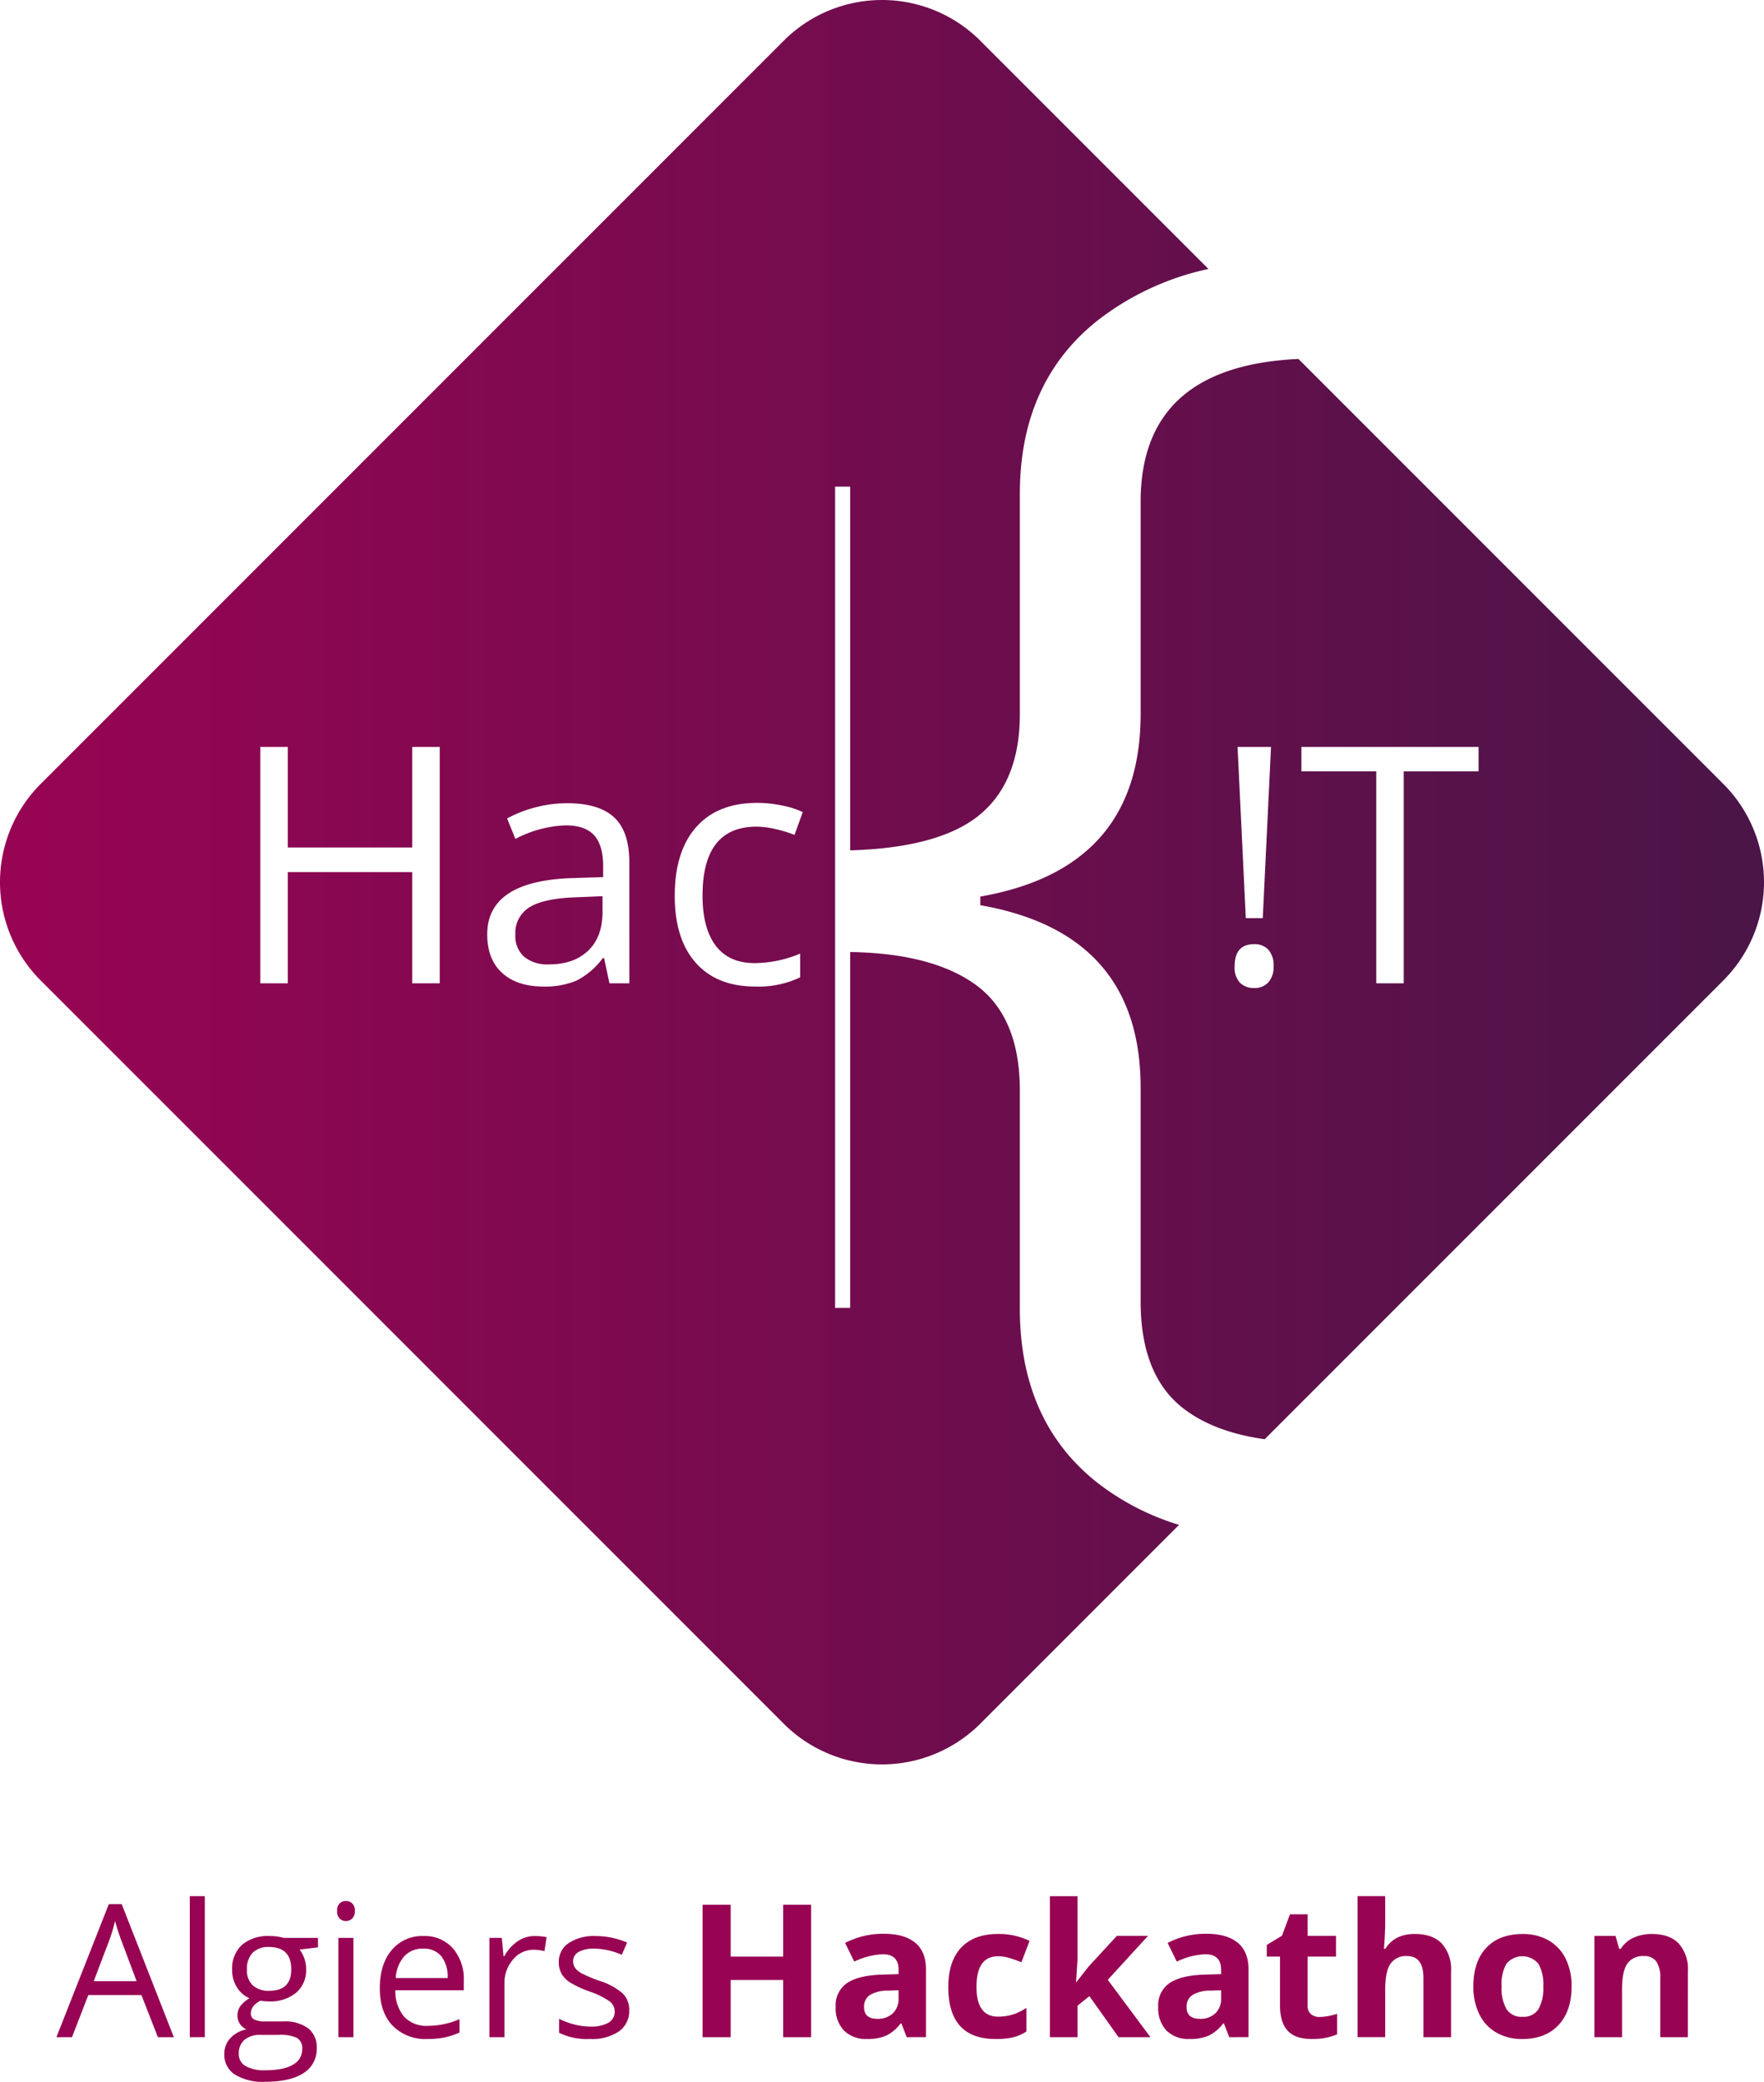 <svg xmlns="http://www.w3.org/2000/svg" xmlns:xlink="http://www.w3.org/1999/xlink" width="404.111" height="476.799" viewBox="0 0 404.111 476.799"><defs><style>.a{fill:#980453;}.b{fill:url(#a);}.c{fill:url(#b);}.d{fill:url(#c);}</style><linearGradient id="a" x1="-5.915" y1="0.5" x2="14.332" y2="0.5" gradientUnits="objectBoundingBox"><stop offset="0" stop-color="#980453"/><stop offset="1" stop-color="#4a1548"/></linearGradient><linearGradient id="b" x1="0" y1="0.5" x2="1.46" y2="0.5" xlink:href="#a"/><linearGradient id="c" x1="-1.251" y1="0.5" x2="1" y2="0.5" xlink:href="#a"/></defs><g transform="translate(-165.539 -122.026)"><g transform="translate(178.465 556.318)"><path class="a" d="M203.785,658.557l-3.778-9.651H187.844l-3.736,9.651h-3.57l12-30.469H195.5l11.934,30.469Zm-4.878-12.826-3.529-9.4q-.684-1.783-1.411-4.379a39.268,39.268,0,0,1-1.307,4.379l-3.57,9.4Z" transform="translate(-180.538 -626.262)"/><path class="a" d="M219.435,658.265H215.99v-32.3h3.445Z" transform="translate(-185.438 -625.969)"/><path class="a" d="M246.628,636.981v2.179l-4.213.5a7.4,7.4,0,0,1,1.494,4.546,6.725,6.725,0,0,1-2.283,5.334,9.213,9.213,0,0,1-6.269,1.992,10.4,10.4,0,0,1-1.91-.166q-2.2,1.163-2.2,2.927a1.485,1.485,0,0,0,.768,1.38,5.6,5.6,0,0,0,2.635.447h4.027a9.013,9.013,0,0,1,5.677,1.556,5.41,5.41,0,0,1,1.982,4.525,6.46,6.46,0,0,1-3.03,5.759q-3.031,1.982-8.842,1.982a12.08,12.08,0,0,1-6.881-1.661,5.36,5.36,0,0,1-2.418-4.691A5.268,5.268,0,0,1,226.5,660a6.771,6.771,0,0,1,3.736-2.055,3.6,3.6,0,0,1-1.462-1.225,3.237,3.237,0,0,1-.592-1.93,3.66,3.66,0,0,1,.664-2.179,6.977,6.977,0,0,1,2.1-1.806,6.145,6.145,0,0,1-2.874-2.47,7.251,7.251,0,0,1-1.111-3.985,7.362,7.362,0,0,1,2.241-5.76,9.155,9.155,0,0,1,6.351-2.023,11.553,11.553,0,0,1,3.217.415Zm-18.14,26.567a3.086,3.086,0,0,0,1.556,2.8,8.6,8.6,0,0,0,4.462.955q4.337,0,6.424-1.3a3.969,3.969,0,0,0,2.086-3.518,2.787,2.787,0,0,0-1.141-2.563,8.866,8.866,0,0,0-4.3-.716h-4.131a5.434,5.434,0,0,0-3.652,1.121A4,4,0,0,0,228.488,663.549Zm1.867-19.282a4.63,4.63,0,0,0,1.349,3.612,5.386,5.386,0,0,0,3.757,1.224q5.044,0,5.043-4.9,0-5.126-5.105-5.127a5.059,5.059,0,0,0-3.737,1.307A5.27,5.27,0,0,0,230.356,644.266Z" transform="translate(-186.706 -627.434)"/><path class="a" d="M255.152,629.529a2.287,2.287,0,0,1,.582-1.733,2.149,2.149,0,0,1,2.884.01,2.244,2.244,0,0,1,.6,1.723,2.279,2.279,0,0,1-.6,1.732,2.006,2.006,0,0,1-1.431.571,1.984,1.984,0,0,1-1.453-.571A2.327,2.327,0,0,1,255.152,629.529Zm3.736,28.912h-3.445V635.693h3.445Z" transform="translate(-190.851 -626.145)"/><path class="a" d="M277.372,660.145a10.447,10.447,0,0,1-7.959-3.072Q266.5,654,266.5,648.542q0-5.5,2.709-8.739a9,9,0,0,1,7.275-3.238,8.58,8.58,0,0,1,6.766,2.812,10.779,10.779,0,0,1,2.491,7.42v2.18H270.066a9.011,9.011,0,0,0,2.024,6.081,7,7,0,0,0,5.407,2.076,18.31,18.31,0,0,0,7.264-1.537v3.072A18.2,18.2,0,0,1,281.3,659.8,19.355,19.355,0,0,1,277.372,660.145Zm-.934-20.693a5.628,5.628,0,0,0-4.369,1.785,8.225,8.225,0,0,0-1.919,4.94h11.893a7.574,7.574,0,0,0-1.453-4.991A5.114,5.114,0,0,0,276.438,639.451Z" transform="translate(-192.418 -627.434)"/><path class="a" d="M306.016,636.566a13.457,13.457,0,0,1,2.718.249l-.477,3.2a11.735,11.735,0,0,0-2.491-.311,6.062,6.062,0,0,0-4.723,2.242,8.174,8.174,0,0,0-1.961,5.583v12.2h-3.445V636.981h2.844l.395,4.213h.166a10.008,10.008,0,0,1,3.051-3.425A6.872,6.872,0,0,1,306.016,636.566Z" transform="translate(-196.446 -627.434)"/><path class="a" d="M330.213,653.523a5.7,5.7,0,0,1-2.366,4.9,11.122,11.122,0,0,1-6.642,1.723,14.452,14.452,0,0,1-7.057-1.431v-3.2a17.057,17.057,0,0,0,3.518,1.307,14.663,14.663,0,0,0,3.622.477,8.218,8.218,0,0,0,4.151-.861,2.965,2.965,0,0,0,.3-4.9,18.149,18.149,0,0,0-4.493-2.231,24.373,24.373,0,0,1-4.515-2.066,6.175,6.175,0,0,1-1.992-2,5.225,5.225,0,0,1-.654-2.678,5.1,5.1,0,0,1,2.263-4.389,10.536,10.536,0,0,1,6.206-1.609,18.164,18.164,0,0,1,7.182,1.494l-1.225,2.8a16.483,16.483,0,0,0-6.206-1.412,7.14,7.14,0,0,0-3.694.768,2.375,2.375,0,0,0-1.245,2.117,2.576,2.576,0,0,0,.467,1.556,4.609,4.609,0,0,0,1.5,1.225,33.6,33.6,0,0,0,3.985,1.681,14.894,14.894,0,0,1,5.469,2.969A5.233,5.233,0,0,1,330.213,653.523Z" transform="translate(-198.996 -627.434)"/><path class="a" d="M377.174,658.577h-6.413v-13.1H358.743v13.1h-6.434V628.232h6.434v11.893h12.018V628.232h6.413Z" transform="translate(-204.279 -626.282)"/><path class="a" d="M403.961,659.646l-1.225-3.155h-.165a9.333,9.333,0,0,1-3.289,2.791,10.625,10.625,0,0,1-4.411.779,7.128,7.128,0,0,1-5.261-1.91,7.333,7.333,0,0,1-1.92-5.438,6.123,6.123,0,0,1,2.584-5.448q2.585-1.753,7.794-1.941l4.027-.124v-1.018q0-3.529-3.612-3.528a16.479,16.479,0,0,0-6.538,1.681l-2.1-4.275a18.861,18.861,0,0,1,8.883-2.1q4.67,0,7.161,2.034t2.49,6.185v15.463ZM402.094,648.9l-2.449.082a7.852,7.852,0,0,0-4.11,1,3.128,3.128,0,0,0-1.349,2.781q0,2.679,3.071,2.678a4.866,4.866,0,0,0,3.518-1.266,4.445,4.445,0,0,0,1.318-3.362Z" transform="translate(-209.169 -627.35)"/><path class="a" d="M428.461,660.068q-10.835,0-10.834-11.893,0-5.915,2.947-9.039t8.448-3.124a16.091,16.091,0,0,1,7.222,1.578l-1.867,4.9q-1.494-.6-2.781-.985a8.964,8.964,0,0,0-2.573-.384q-4.942,0-4.941,7.015,0,6.809,4.941,6.809a11.245,11.245,0,0,0,3.382-.489,12.2,12.2,0,0,0,3.114-1.525v5.417a10.2,10.2,0,0,1-3.1,1.349A17.451,17.451,0,0,1,428.461,660.068Z" transform="translate(-213.307 -627.357)"/><path class="a" d="M450.707,645.645l2.76-3.528,6.5-7.057h7.14l-9.216,10.067,9.775,13.138h-7.305l-6.683-9.4-2.719,2.179v7.223h-6.331v-32.3h6.331v14.4l-.333,5.272Z" transform="translate(-217.038 -625.969)"/><path class="a" d="M489.7,659.646l-1.224-3.155h-.166a9.334,9.334,0,0,1-3.29,2.791,10.62,10.62,0,0,1-4.411.779,7.132,7.132,0,0,1-5.262-1.91,7.333,7.333,0,0,1-1.919-5.438,6.123,6.123,0,0,1,2.584-5.448q2.584-1.753,7.794-1.941l4.027-.124v-1.018q0-3.529-3.612-3.528a16.475,16.475,0,0,0-6.538,1.681l-2.1-4.275a18.86,18.86,0,0,1,8.883-2.1q4.67,0,7.161,2.034t2.491,6.185v15.463ZM487.836,648.9l-2.449.082a7.858,7.858,0,0,0-4.111,1,3.128,3.128,0,0,0-1.349,2.781q0,2.679,3.071,2.678a4.868,4.868,0,0,0,3.519-1.266,4.445,4.445,0,0,0,1.318-3.362Z" transform="translate(-221.02 -627.35)"/><path class="a" d="M514.406,654.3a13.692,13.692,0,0,0,3.985-.727v4.711a14.19,14.19,0,0,1-5.812,1.059q-3.8,0-5.531-1.92t-1.733-5.759V640.479h-3.031V637.8l3.487-2.117,1.827-4.9h4.047v4.94h6.5v4.753h-6.5v11.188a2.471,2.471,0,0,0,.758,1.993A2.99,2.99,0,0,0,514.406,654.3Z" transform="translate(-225.007 -626.635)"/><path class="a" d="M547.837,658.265h-6.33V644.711q0-5.022-3.737-5.023a4.247,4.247,0,0,0-3.839,1.805q-1.183,1.806-1.183,5.852v10.918h-6.331v-32.3h6.331v6.58q0,.768-.146,3.611l-.145,1.868h.332q2.116-3.4,6.725-3.4,4.089,0,6.206,2.2a8.742,8.742,0,0,1,2.117,6.31Z" transform="translate(-228.343 -625.969)"/><path class="a" d="M579.7,648.009q0,5.666-2.989,8.863t-8.323,3.2a11.65,11.65,0,0,1-5.895-1.462,9.742,9.742,0,0,1-3.923-4.2,14.131,14.131,0,0,1-1.37-6.393q0-5.686,2.969-8.842t8.343-3.155a11.708,11.708,0,0,1,5.895,1.453,9.7,9.7,0,0,1,3.923,4.172A13.991,13.991,0,0,1,579.7,648.009Zm-16.044,0a9.743,9.743,0,0,0,1.131,5.21,4.046,4.046,0,0,0,3.684,1.763,3.98,3.98,0,0,0,3.643-1.754,9.887,9.887,0,0,0,1.11-5.22,9.587,9.587,0,0,0-1.12-5.168,4.766,4.766,0,0,0-7.327-.01A9.577,9.577,0,0,0,563.652,648.009Z" transform="translate(-232.597 -627.357)"/><path class="a" d="M610.794,659.653h-6.33V646.1a6.511,6.511,0,0,0-.893-3.767,3.246,3.246,0,0,0-2.844-1.256,4.274,4.274,0,0,0-3.839,1.774q-1.183,1.774-1.183,5.883v10.918h-6.331v-23.2h4.835l.852,2.968h.352a6.676,6.676,0,0,1,2.916-2.542,9.93,9.93,0,0,1,4.224-.862q4.047,0,6.144,2.19a8.789,8.789,0,0,1,2.1,6.32Z" transform="translate(-237.044 -627.357)"/></g><g transform="translate(165.539 122.026)"><path class="b" d="M305.778,362.737a6.868,6.868,0,0,0-3.239,6.276,6.333,6.333,0,0,0,2.017,5.073,8.373,8.373,0,0,0,5.647,1.74q5.74,0,9.017-3.147t3.277-8.813V360.2l-6.147.259Q309.019,360.719,305.778,362.737Z" transform="translate(-184.474 -154.945)"/><path class="c" d="M399.174,421.752V371.844q0-17.128-10.377-24.459-9.939-7.018-28.5-7.311v81.515h-3.447v-188.1H360.3v83.3q20.128-.588,29.321-7.863,9.55-7.574,9.554-23.389v-50.4q0-25.528,17.787-39.695a62.764,62.764,0,0,1,25.424-11.812L390.11,131.352a31.841,31.841,0,0,0-45.03,0L174.865,301.567a31.84,31.84,0,0,0,0,45.029L345.079,516.811a31.843,31.843,0,0,0,45.03,0l45.535-45.536A57.76,57.76,0,0,1,416.3,461.118Q399.17,447.117,399.174,421.752Zm-132.9-74.511h-6.294V321.764H231.466v25.477h-6.3V293.1h6.3v23.032h28.513V293.1h6.294Zm43.437,0h-4.555l-1.222-5.777h-.3a17.085,17.085,0,0,1-6.055,5.166,18.462,18.462,0,0,1-7.535,1.351q-6.036,0-9.461-3.11t-3.426-8.851q0-12.293,19.663-12.886l6.888-.222v-2.518q0-4.776-2.055-7.054t-6.573-2.278a26.769,26.769,0,0,0-11.479,3.111l-1.889-4.7a28.839,28.839,0,0,1,6.573-2.555,28.473,28.473,0,0,1,7.166-.926q7.257,0,10.757,3.221t3.5,10.331Zm19.792-8.628q3.018,4,8.943,4a27.345,27.345,0,0,0,10.406-2.185v5.443a22.179,22.179,0,0,1-10.258,2.111q-8.814,0-13.646-5.425t-4.832-15.348q0-10.184,4.906-15.738T339,305.916a27.738,27.738,0,0,1,5.851.629,19.267,19.267,0,0,1,4.592,1.481l-1.888,5.222a29.009,29.009,0,0,0-4.444-1.352,19.861,19.861,0,0,0-4.258-.537q-12.368,0-12.368,15.775Q326.484,334.614,329.5,338.613Z" transform="translate(-165.539 -122.026)"/><path class="d" d="M596.341,314.752l-97.329-97.329q-36.146,1.664-36.15,32.709v48.589q0,35.416-36.73,41.836v1.977q36.728,6.423,36.73,41.836V433.29q0,16.8,9.635,24.377,7.01,5.511,18.778,7.18L596.341,359.781A31.84,31.84,0,0,0,596.341,314.752ZM492.73,306.289,490.842,345.5h-3.888l-1.888-39.214Zm-.592,53.9a4.214,4.214,0,0,1-3.3,1.314,4.5,4.5,0,0,1-3.184-1.167A5.019,5.019,0,0,1,484.4,356.5q0-5.035,4.443-5.036a4.23,4.23,0,0,1,3.314,1.3,5.414,5.414,0,0,1,1.167,3.74A5.313,5.313,0,0,1,492.138,360.186Zm48.139-48.306H523.131v48.546h-6.294V311.88H499.692v-5.591h40.585Z" transform="translate(-201.556 -135.211)"/></g></g></svg>